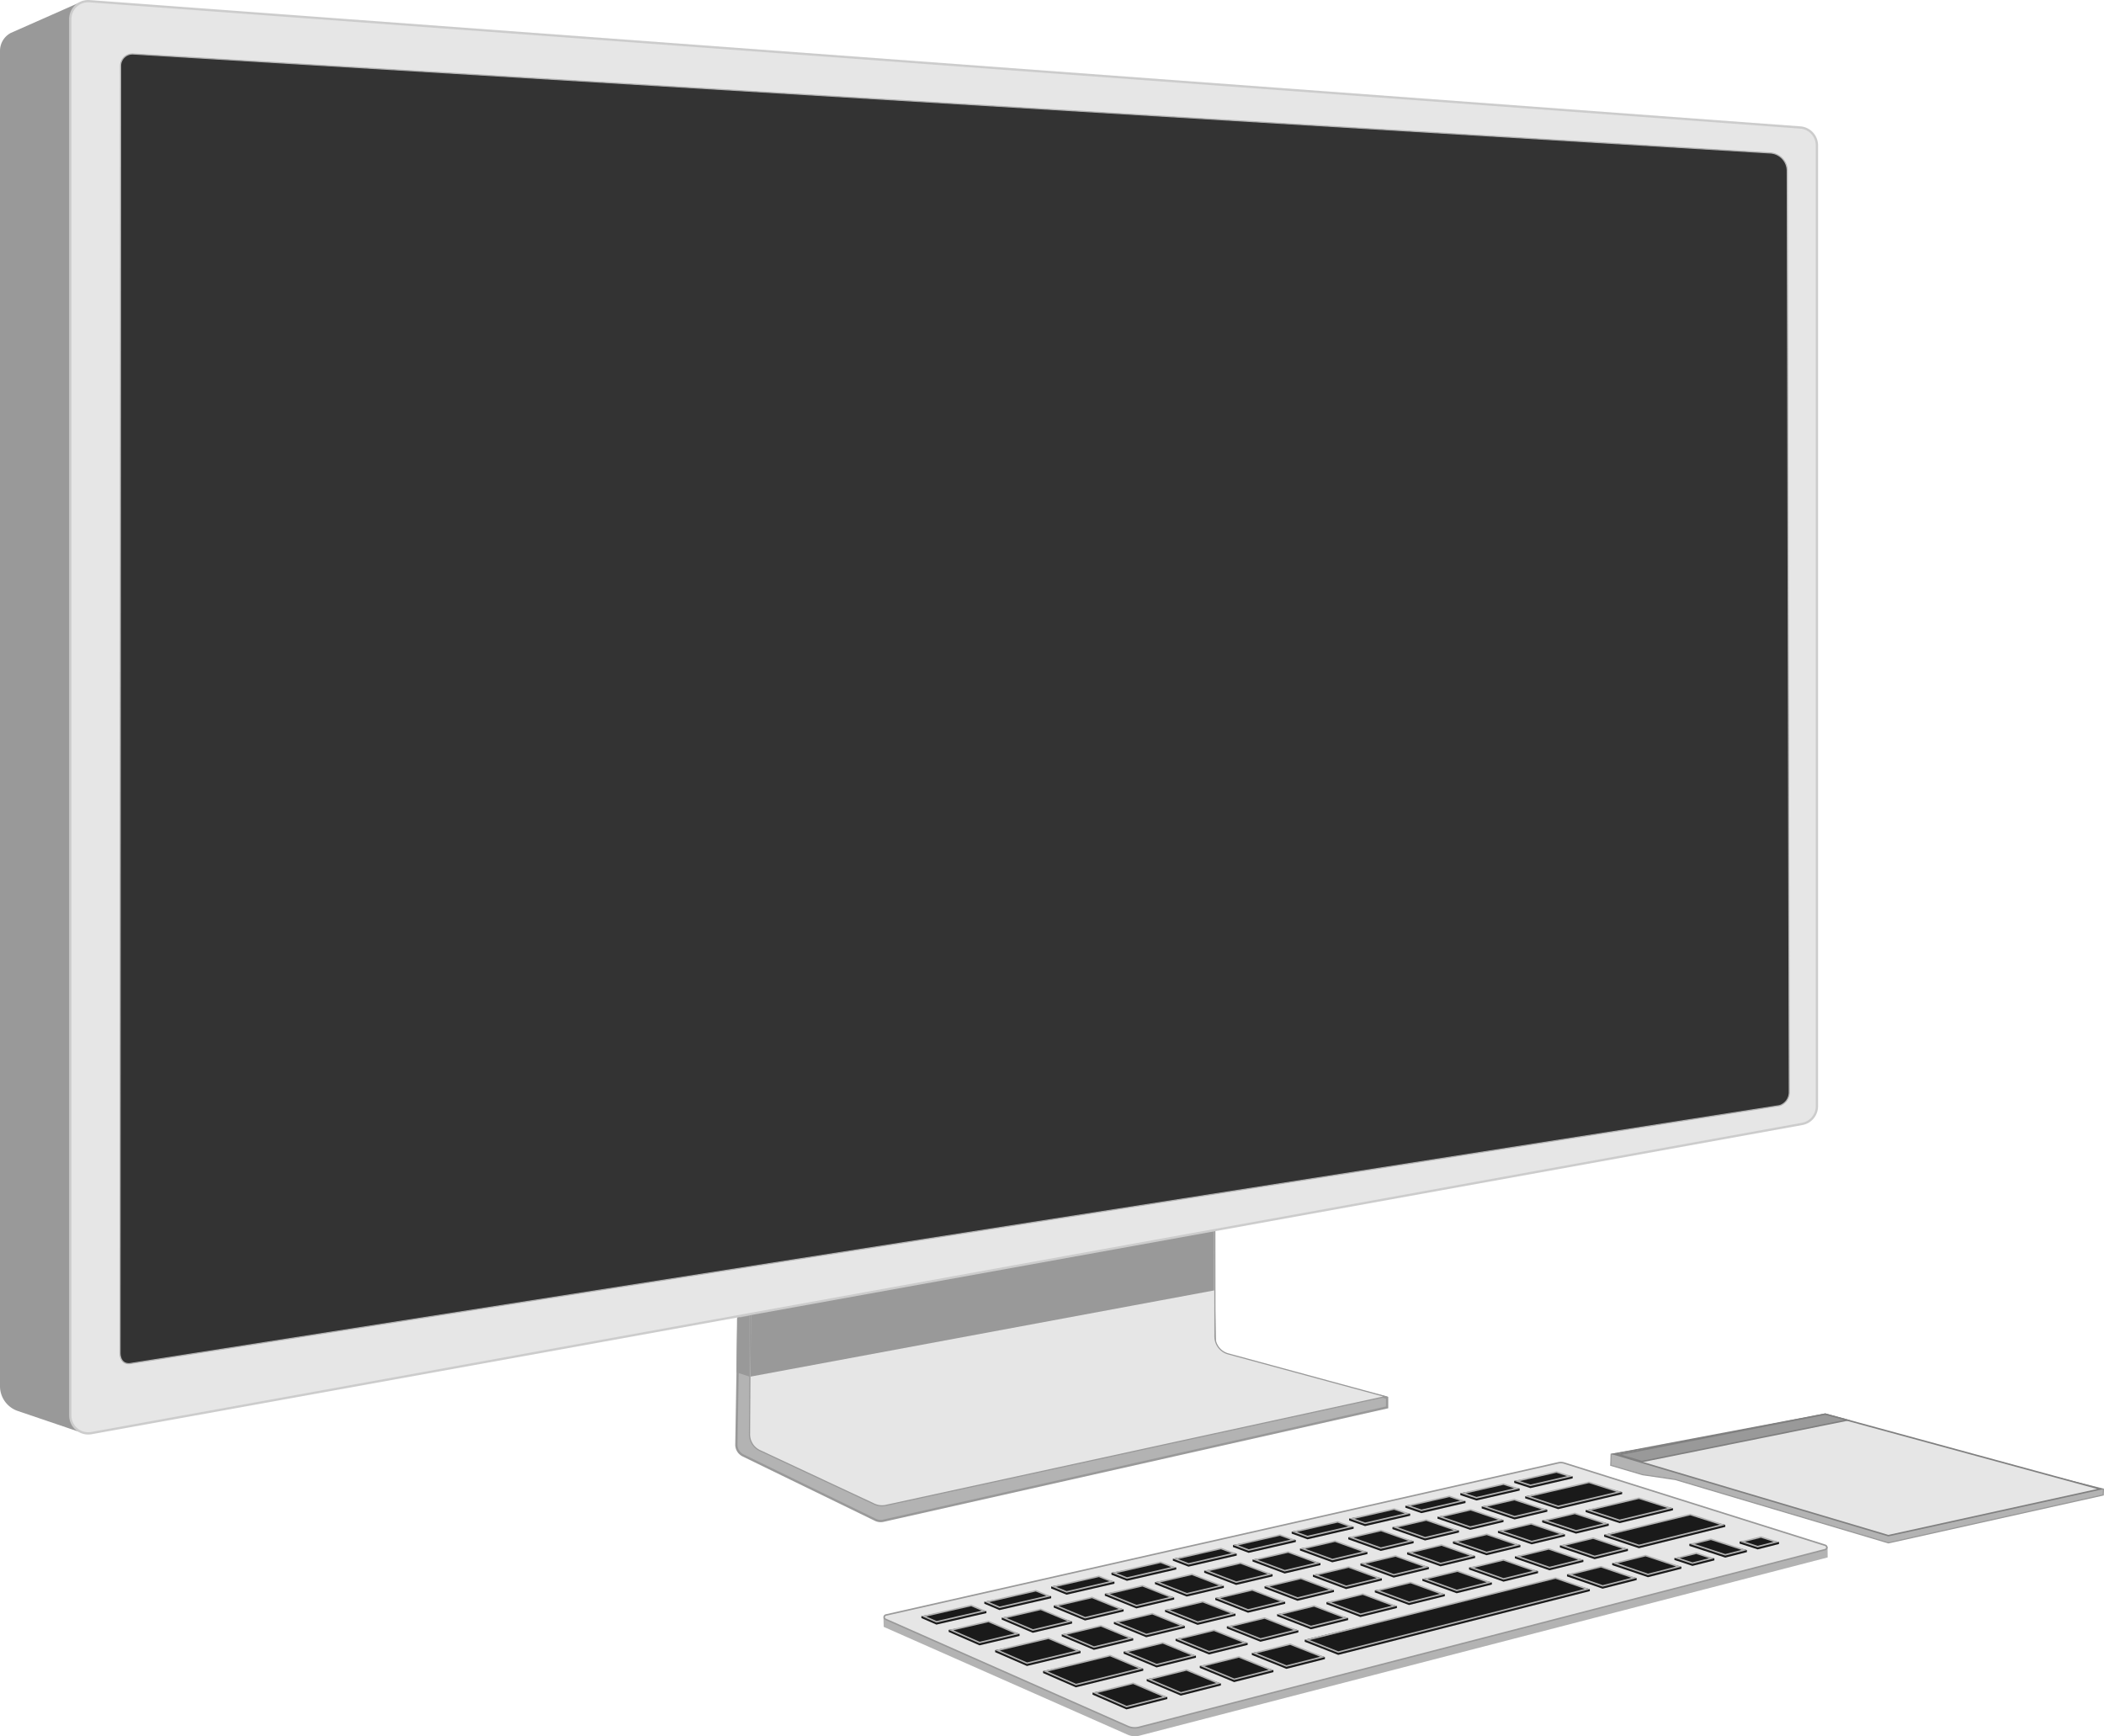 <svg xmlns="http://www.w3.org/2000/svg" width="462.055" height="381.343" viewBox="0 0 462.055 381.343"><g transform="translate(0 0.002)"><g transform="translate(0.5 0.25)"><path d="M266.053,250.368v-2.1l-37.791-9.742-1.065-51.5L124.118,201.04l-.967,57.409a2.629,2.629,0,0,0,1.476,2.476l29.054,14.142a2.629,2.629,0,0,0,1.756.194Z" transform="translate(38.069 58.486)" fill="#b3b3b3" stroke="#999" stroke-miterlimit="10" stroke-width="0.5"/><path d="M265,248.278,230.464,238.9a3.943,3.943,0,0,1-2.91-3.8l-.061-48.96L125.707,199.975l-.361,56.427a3.943,3.943,0,0,0,2.27,3.74L152.759,271.9a3.943,3.943,0,0,0,2.528.276Z" transform="translate(38.759 58.207)" fill="#e6e6e6" stroke="#999" stroke-miterlimit="10" stroke-width="0.25"/><g transform="translate(164.341 268.003)"><path d="M126.08,221.861,226.5,204.73v13.843L126.026,237.255Z" transform="translate(-125.367 -203.95)" fill="#999"/><path d="M226,205.694v12.519l-99.158,18.437.05-14.047L226,205.694m1.314-1.558L125.584,221.494l-.059,16.739,101.792-18.927V204.137Z" transform="translate(-125.524 -204.137)" fill="#999"/></g><path d="M18.765,314.082,19.111,1.645A6.135,6.135,0,0,0,18,.72L2.616,7.521A3.943,3.943,0,0,0,.5,11.016V304.3a5.258,5.258,0,0,0,3.567,4.979l14.157,4.807" transform="translate(-0.5 -0.102)" fill="#999" stroke="#999" stroke-linecap="square" stroke-miterlimit="10" stroke-width="1"/><path d="M392.195,246.854,16.507,314.759a3.943,3.943,0,0,1-4.645-3.881V4.193A3.943,3.943,0,0,1,16.1.261L391.784,28a3.943,3.943,0,0,1,3.653,3.933V242.973a3.943,3.943,0,0,1-3.243,3.881Z" transform="translate(3.073 -0.25)" fill="#e6e6e6" stroke="#ccc" stroke-miterlimit="10" stroke-width="0.5"/><path d="M384.63,240.059,22.7,296.669c-1.637.352-2.531-.683-2.531-2.357L20.293,11.7a2.629,2.629,0,0,1,2.76-2.626L382.6,30.82a3.943,3.943,0,0,1,3.705,3.927l.454,202.4A3.076,3.076,0,0,1,384.63,240.059Z" transform="translate(5.685 2.523)" fill="#333" stroke="#b3b3b3" stroke-linecap="round" stroke-miterlimit="10" stroke-width="0.25"/><path d="M123.292,220.4l2.739-.5v13.376l-2.876-.933Z" transform="translate(38.071 68.823)" fill="#999"/><path d="M355.07,264.937l-.02-2.334-58.429-17.081-148.9,32.7.049,1.962,53.581,23.69a3.943,3.943,0,0,0,2.583.21Z" transform="translate(45.797 76.88)" fill="#b3b3b3"/><g transform="translate(193.503 320.812)"><path d="M202.87,302.706a3.753,3.753,0,0,1-1.529-.324l-53.213-23.527a.493.493,0,0,1,.09-.932L295.887,244.5a2.447,2.447,0,0,1,1.285.053l57.337,18.06a.493.493,0,0,1-.026.947L203.816,302.585a3.793,3.793,0,0,1-.946.121Z" transform="translate(-147.67 -244.273)" fill="#e6e6e6"/><path d="M296.47,244.641a2.3,2.3,0,0,1,.691.106L354.5,262.807a.329.329,0,0,1-.016.631L203.815,302.464a3.614,3.614,0,0,1-2.368-.193l-53.213-23.527a.329.329,0,0,1,.06-.621L295.962,244.7a2.308,2.308,0,0,1,.508-.057m0-.329a2.627,2.627,0,0,0-.581.065L148.222,277.8a.657.657,0,0,0-.121,1.242l53.213,23.527a3.942,3.942,0,0,0,2.583.21l150.667-39.027a.657.657,0,0,0,.033-1.263L297.26,244.434a2.632,2.632,0,0,0-.79-.121Z" transform="translate(-147.71 -244.312)" fill="#999"/></g><g transform="translate(201.843 323.32)"><path d="M174.18,274.1v-.442l-6.809-2.467-8.756,1.588v.44l6.768,2.951Z" transform="translate(-152.621 -238.368)" fill="#1a1a1a"/><path d="M185.142,276.987v-.442L178.107,274l-11.73,2.342v.44l6.981,3.044Z" transform="translate(-150.18 -237.484)" fill="#1a1a1a"/><path d="M196.385,279.952v-.442l-7.272-2.624-14.727,3.139v.44l7.2,3.142Z" transform="translate(-147.662 -236.576)" fill="#1a1a1a"/><path d="M199.074,284.715v-.44l-7.479-2.755-8.941,1.786v.442l7.44,3.244Z" transform="translate(-145.062 -235.119)" fill="#1a1a1a"/><path d="M168.337,269.934v-.442l-3.324-.97-10.956,2.057v.442l3.3,1.437Z" transform="translate(-154.055 -239.207)" fill="#1a1a1a"/><path d="M179.252,267.439V267l-3.357-.937L164.568,268.2v.442l3.332,1.4Z" transform="translate(-150.749 -239.981)" fill="#1a1a1a"/><path d="M189.633,265v-.442l-3.386-.906-10.508,1.955v.442l3.365,1.371Z" transform="translate(-147.236 -240.738)" fill="#1a1a1a"/><path d="M200.044,262.619v-.44l-3.415-.877-10.817,2.027v.44l3.393,1.341Z" transform="translate(-144.068 -241.477)" fill="#1a1a1a"/><path d="M210.091,260.291v-.442L206.65,259l-10.575,1.972v.44l3.42,1.312Z" transform="translate(-140.841 -242.2)" fill="#1a1a1a"/><path d="M219.915,258.014v-.442l-3.462-.818-10.342,1.918v.44l3.445,1.283Z" transform="translate(-137.686 -242.907)" fill="#1a1a1a"/><path d="M229.524,255.788v-.442l-3.485-.79-10.117,1.867v.44l3.469,1.254Z" transform="translate(-134.6 -243.599)" fill="#1a1a1a"/><path d="M238.924,253.609v-.44l-3.506-.765-9.9,1.817v.442l3.49,1.226Z" transform="translate(-131.581 -244.275)" fill="#1a1a1a"/><path d="M248.122,251.478v-.44l-3.523-.74-9.686,1.769v.44l3.51,1.2Z" transform="translate(-128.628 -244.938)" fill="#1a1a1a"/><path d="M257.125,249.392v-.44l-3.54-.715-9.483,1.722v.442l3.527,1.174Z" transform="translate(-125.738 -245.586)" fill="#1a1a1a"/><path d="M265.94,247.35v-.442l-3.556-.689L253.1,247.9v.44l3.544,1.15Z" transform="translate(-122.908 -246.22)" fill="#1a1a1a"/><path d="M182.929,272.02v-.44l-6.86-2.413-8.593,1.55v.44l6.822,2.9Z" transform="translate(-149.835 -239.004)" fill="#1a1a1a"/><path d="M191.512,269.981v-.442L184.6,267.18l-8.434,1.512v.442l6.873,2.841Z" transform="translate(-147.101 -239.629)" fill="#1a1a1a"/><path d="M199.938,267.98v-.442l-6.955-2.308-8.279,1.476v.442l6.922,2.788Z" transform="translate(-144.417 -240.242)" fill="#1a1a1a"/><path d="M208.207,266.016v-.442l-7-2.258-8.127,1.442v.44l6.967,2.737Z" transform="translate(-141.783 -240.844)" fill="#1a1a1a"/><path d="M216.324,264.087v-.44l-7.039-2.21-7.98,1.406v.442l7.01,2.687Z" transform="translate(-139.197 -241.435)" fill="#1a1a1a"/><path d="M224.3,262.194v-.44l-7.077-2.162-7.837,1.375v.44l7.049,2.638Z" transform="translate(-136.657 -242.015)" fill="#1a1a1a"/><path d="M232.122,260.335v-.44l-7.113-2.116-7.7,1.342v.44l7.086,2.592Z" transform="translate(-134.163 -242.585)" fill="#1a1a1a"/><path d="M239.723,258.509v-.442L232.578,256l-7.2,1.226v.44l7.123,2.544Z" transform="translate(-131.625 -243.145)" fill="#1a1a1a"/><path d="M247.364,256.714v-.44l-7.176-2.027-7.431,1.28v.44l7.155,2.5Z" transform="translate(-129.306 -243.696)" fill="#1a1a1a"/><path d="M254.785,254.952v-.44l-7.2-1.985-7.3,1.251v.44l7.185,2.457Z" transform="translate(-126.941 -244.237)" fill="#1a1a1a"/><path d="M262.078,253.22v-.44l-7.232-1.943-7.177,1.221v.442l7.212,2.415Z" transform="translate(-124.617 -244.768)" fill="#1a1a1a"/><path d="M193.2,274.854v-.442l-7.086-2.488-8.61,1.6v.44l7.048,2.972Z" transform="translate(-146.681 -238.137)" fill="#1a1a1a"/><path d="M201.8,272.76v-.44l-7.132-2.433-8.448,1.563v.44l7.1,2.915Z" transform="translate(-143.941 -238.777)" fill="#1a1a1a"/><path d="M210.233,270.708v-.442l-7.178-2.379-8.29,1.526v.44l7.145,2.86Z" transform="translate(-141.253 -239.406)" fill="#1a1a1a"/><path d="M218.511,268.692v-.44l-7.22-2.327-8.137,1.489v.44l7.189,2.808Z" transform="translate(-138.615 -240.023)" fill="#1a1a1a"/><path d="M226.635,266.715v-.44L219.376,264l-7.989,1.454v.442l7.231,2.755Z" transform="translate(-136.026 -240.629)" fill="#1a1a1a"/><path d="M234.611,264.774v-.442l-7.3-2.227-7.843,1.42v.442l7.269,2.705Z" transform="translate(-133.484 -241.224)" fill="#1a1a1a"/><path d="M242.442,262.869v-.442l-7.328-2.179-7.7,1.387v.442l7.3,2.655Z" transform="translate(-130.988 -241.809)" fill="#1a1a1a"/><path d="M250.131,261v-.442l-7.361-2.132-7.566,1.354v.44l7.339,2.608Z" transform="translate(-128.536 -242.382)" fill="#1a1a1a"/><path d="M257.683,259.16v-.442l-7.39-2.087-7.432,1.322v.442l7.369,2.562Z" transform="translate(-126.129 -242.946)" fill="#1a1a1a"/><path d="M265.1,257.354v-.442l-7.418-2.043-7.3,1.292v.44l7.4,2.517Z" transform="translate(-123.763 -243.5)" fill="#1a1a1a"/><path d="M272.39,255.581v-.442l-7.441-2-7.176,1.262v.44l7.425,2.473Z" transform="translate(-121.439 -244.044)" fill="#1a1a1a"/><path d="M276.227,250.261v-.442l-7.273-1.872-14.021,2.808v.44l7.239,2.374Z" transform="translate(-122.333 -245.677)" fill="#1a1a1a"/><path d="M284.213,252.978v-.44l-7.477-1.938-11.7,2.336v.44l7.449,2.43Z" transform="translate(-119.156 -244.843)" fill="#1a1a1a"/><path d="M203.73,277.755v-.44l-7.262-2.542-8.624,1.656v.44l7.227,3.027Z" transform="translate(-143.43 -237.241)" fill="#1a1a1a"/><path d="M212.352,275.614v-.442l-7.368-2.508-8.46,1.615v.442l7.333,2.992Z" transform="translate(-140.7 -237.904)" fill="#1a1a1a"/><path d="M220.8,273.506v-.442l-7.41-2.451-8.3,1.576v.442l7.379,2.934Z" transform="translate(-138.008 -238.549)" fill="#1a1a1a"/><path d="M229.08,271.439V271l-7.45-2.4-8.144,1.538v.442l7.422,2.88Z" transform="translate(-135.366 -239.182)" fill="#1a1a1a"/><path d="M237.209,269.411v-.442l-7.487-2.345-7.995,1.5v.44l7.461,2.826Z" transform="translate(-132.775 -239.804)" fill="#1a1a1a"/><path d="M245.186,267.419v-.44l-7.523-2.3-7.847,1.467v.442l7.5,2.774Z" transform="translate(-130.231 -240.414)" fill="#1a1a1a"/><path d="M253.018,265.465v-.44l-7.554-2.245-7.705,1.433v.44l7.532,2.722Z" transform="translate(-127.733 -241.012)" fill="#1a1a1a"/><path d="M260.706,263.548v-.442l-7.584-2.2-7.567,1.4v.442l7.563,2.672Z" transform="translate(-125.281 -241.6)" fill="#1a1a1a"/><path d="M268.256,261.664v-.44l-7.612-2.149-7.432,1.366v.44l7.592,2.625Z" transform="translate(-122.874 -242.178)" fill="#1a1a1a"/><path d="M275.67,259.815v-.442l-7.638-2.1-7.3,1.334v.44l7.62,2.579Z" transform="translate(-120.508 -242.745)" fill="#1a1a1a"/><path d="M294.723,255.771v-.44l-7.688-2-18.915,4.158v.44l7.645,2.533Z" transform="translate(-118.185 -243.985)" fill="#1a1a1a"/><path d="M207.995,282.432v-.442l-7.531-2.692-8.765,1.744v.44l7.492,3.18Z" transform="translate(-142.217 -235.818)" fill="#1a1a1a"/><path d="M216.739,280.192v-.44l-7.578-2.632-8.594,1.7v.442l7.544,3.118Z" transform="translate(-139.428 -236.503)" fill="#1a1a1a"/><path d="M225.314,278v-.44l-7.621-2.572-8.43,1.66v.44l7.588,3.057Z" transform="translate(-136.694 -237.175)" fill="#1a1a1a"/><path d="M280.714,266.551v-.442l-7.524-2.175L218.1,277.225v.44l7.353,2.887Z" transform="translate(-133.916 -240.65)" fill="#1a1a1a"/><path d="M277.218,264.71v-.44l-7.837-2.225-7.462,1.418v.442l7.818,2.7Z" transform="translate(-120.135 -241.244)" fill="#1a1a1a"/><path d="M284.659,262.805v-.44l-7.86-2.178-7.328,1.385v.442l7.843,2.654Z" transform="translate(-117.761 -241.828)" fill="#1a1a1a"/><path d="M295,260.013v-.44l-7.893-2.108-4.747.741v.442l7.884,2.571Z" transform="translate(-113.707 -242.684)" fill="#1a1a1a"/><path d="M288.636,261.093v-.442l-3.958-.857-4.815.77V261l3.953,1.309Z" transform="translate(-114.492 -241.951)" fill="#1a1a1a"/><path d="M299.413,258.345v-.44l-3.972-.823-4.687.737v.44l3.968,1.275Z" transform="translate(-111.068 -242.804)" fill="#1a1a1a"/></g><g transform="translate(201.843 322.878)"><path d="M159.011,272.892l8.272-1.916,6.25,2.7-8.26,1.944Z" transform="translate(-152.496 -237.993)" fill="#1a1a1a"/><path d="M167.34,271.2l5.79,2.474-7.717,1.816-5.756-2.511,7.683-1.78m.03-.344-8.756,2.029,6.767,2.951,8.8-2.071-6.809-2.909Z" transform="translate(-152.621 -238.032)" fill="#b3b3b3"/><path d="M166.771,276.456l11.251-2.668,6.478,2.781-11.249,2.71Z" transform="translate(-150.056 -237.109)" fill="#1a1a1a"/><path d="M178.077,274.01l6.02,2.555-10.709,2.582-5.977-2.606,10.666-2.53m.029-.345-11.729,2.783,6.981,3.044,11.783-2.841-7.036-2.986Z" transform="translate(-150.179 -237.148)" fill="#b3b3b3"/><path d="M174.776,280.138l14.253-3.466,6.717,2.866-14.263,3.525Z" transform="translate(-147.538 -236.202)" fill="#1a1a1a"/><path d="M189.085,276.9l6.26,2.639-13.724,3.392-6.209-2.708,13.673-3.324m.028-.345-14.727,3.58,7.205,3.142,14.793-3.656-7.272-3.066Z" transform="translate(-147.661 -236.24)" fill="#b3b3b3"/><path d="M183.039,283.417l8.472-2.112,6.933,3-8.459,2.144Z" transform="translate(-144.94 -234.745)" fill="#1a1a1a"/><path d="M191.565,281.53l6.485,2.771-7.929,2.01-6.451-2.813,7.9-1.968m.028-.346-8.94,2.228,7.44,3.244,8.98-2.277-7.48-3.2Z" transform="translate(-145.062 -234.783)" fill="#b3b3b3"/><path d="M154.453,270.7l10.468-2.387,2.767,1.2-10.443,2.4Z" transform="translate(-153.929 -238.832)" fill="#1a1a1a"/><path d="M164.98,268.53l2.3.974-9.889,2.273-2.284-.994,9.877-2.253m.03-.344-10.956,2.5,3.3,1.437,10.982-2.524-3.326-1.411Z" transform="translate(-154.055 -238.871)" fill="#b3b3b3"/><path d="M164.974,268.315l10.827-2.469,2.789,1.172-10.8,2.483Z" transform="translate(-150.621 -239.607)" fill="#1a1a1a"/><path d="M175.864,266.068l2.305.946-10.239,2.354-2.295-.967,10.228-2.333m.029-.344-11.325,2.583,3.333,1.4,11.35-2.609-3.358-1.379Z" transform="translate(-150.748 -239.645)" fill="#b3b3b3"/><path d="M176.152,265.721l10-2.281,2.808,1.144-9.972,2.292Z" transform="translate(-147.106 -240.363)" fill="#1a1a1a"/><path d="M186.218,263.661l2.313.92-9.4,2.161-2.3-.939,9.392-2.143m.026-.343-10.507,2.4,3.365,1.371,10.529-2.42-3.388-1.347Z" transform="translate(-147.236 -240.402)" fill="#b3b3b3"/><path d="M186.233,263.437l10.3-2.349,2.826,1.116-10.273,2.361Z" transform="translate(-143.936 -241.103)" fill="#1a1a1a"/><path d="M196.6,261.309l2.32.895-9.692,2.228-2.312-.914,9.684-2.208m.025-.343-10.816,2.467,3.393,1.341,10.838-2.491-3.415-1.317Z" transform="translate(-144.068 -241.141)" fill="#b3b3b3"/><path d="M196.5,261.081l10.047-2.292,2.842,1.088-10.022,2.306Z" transform="translate(-140.706 -241.826)" fill="#1a1a1a"/><path d="M206.627,259.01l2.325.87-9.432,2.168-2.318-.888,9.425-2.15m.023-.342-10.575,2.412,3.421,1.311,10.595-2.436-3.44-1.288Z" transform="translate(-140.841 -241.864)" fill="#b3b3b3"/><path d="M206.544,258.778l9.806-2.237,2.856,1.062-9.778,2.248Z" transform="translate(-137.548 -242.533)" fill="#1a1a1a"/><path d="M216.429,256.761l2.328.847-9.181,2.11-2.322-.864,9.175-2.093m.021-.342-10.342,2.359,3.445,1.282,10.36-2.382Z" transform="translate(-137.685 -242.571)" fill="#b3b3b3"/><path d="M216.365,256.525l9.568-2.183,2.871,1.037-9.543,2.193Z" transform="translate(-134.46 -243.224)" fill="#1a1a1a"/><path d="M226.017,254.562l2.33.823-8.937,2.054-2.325-.84,8.932-2.037m.02-.342-10.116,2.307,3.469,1.254,10.133-2.329-3.486-1.232Z" transform="translate(-134.599 -243.263)" fill="#b3b3b3"/><path d="M225.97,254.322l9.342-2.131,2.88,1.011-9.316,2.141Z" transform="translate(-131.439 -243.901)" fill="#1a1a1a"/><path d="M235.4,252.41l2.33.8-8.7,2-2.327-.818,8.7-1.984m.018-.342-9.9,2.258,3.49,1.227,9.913-2.279-3.506-1.205Z" transform="translate(-131.581 -243.939)" fill="#b3b3b3"/><path d="M235.369,252.166l9.121-2.081,2.891.988-9.094,2.09Z" transform="translate(-128.484 -244.563)" fill="#1a1a1a"/><path d="M244.581,250.3l2.33.78-8.472,1.948-2.327-.8,8.469-1.932m.017-.341-9.686,2.209,3.51,1.2,9.7-2.23-3.524-1.18Z" transform="translate(-128.628 -244.602)" fill="#b3b3b3"/><path d="M244.566,250.056l8.909-2.032,2.9.965-8.879,2.041Z" transform="translate(-125.592 -245.211)" fill="#1a1a1a"/><path d="M253.569,248.243l2.328.76-8.25,1.9-2.326-.774,8.248-1.881m.016-.341-9.481,2.163,3.527,1.175,9.495-2.182-3.54-1.155Z" transform="translate(-125.737 -245.25)" fill="#b3b3b3"/><path d="M253.57,247.991l8.7-1.985,2.9.944-8.673,1.993Z" transform="translate(-122.76 -245.846)" fill="#1a1a1a"/><path d="M262.369,246.225l2.325.739-8.035,1.847-2.324-.754,8.034-1.832m.014-.34L253.1,248l3.544,1.15,9.3-2.137-3.556-1.13Z" transform="translate(-122.908 -245.884)" fill="#b3b3b3"/><path d="M167.878,270.829l8.1-1.876,6.295,2.649-8.088,1.9Z" transform="translate(-149.708 -238.63)" fill="#1a1a1a"/><path d="M176.039,269.174l5.825,2.423-7.537,1.775-5.793-2.458,7.5-1.739m.029-.344-8.592,1.991,6.822,2.9,8.631-2.031-6.862-2.854Z" transform="translate(-149.834 -238.668)" fill="#b3b3b3"/><path d="M176.578,268.8l7.933-1.838,6.336,2.6-7.917,1.864Z" transform="translate(-146.972 -239.255)" fill="#1a1a1a"/><path d="M184.575,267.188l5.857,2.374-7.361,1.732-5.827-2.409,7.331-1.7m.027-.344L176.17,268.8l6.873,2.841,8.469-1.993-6.91-2.8Z" transform="translate(-147.1 -239.293)" fill="#b3b3b3"/><path d="M185.119,266.815l7.769-1.8,6.375,2.547-7.755,1.826Z" transform="translate(-144.286 -239.867)" fill="#1a1a1a"/><path d="M192.955,265.238l5.886,2.327-7.19,1.692-5.858-2.36,7.161-1.659m.026-.343-8.277,1.918,6.922,2.788,8.312-1.956-6.957-2.75Z" transform="translate(-144.416 -239.906)" fill="#b3b3b3"/><path d="M193.5,264.866l7.611-1.763,6.409,2.5-7.594,1.786Z" transform="translate(-141.65 -240.469)" fill="#1a1a1a"/><path d="M201.182,263.323l5.913,2.28-7.023,1.653-5.886-2.313,7-1.621m.024-.343-8.126,1.883,6.967,2.737,8.158-1.92-7-2.7Z" transform="translate(-141.782 -240.508)" fill="#b3b3b3"/><path d="M201.73,262.95l7.457-1.727,6.442,2.453-7.439,1.751Z" transform="translate(-139.062 -241.06)" fill="#1a1a1a"/><path d="M209.261,261.444l5.937,2.236-6.861,1.615-5.912-2.267,6.836-1.584m.023-.343L201.3,262.95l7.01,2.687,8.01-1.885-7.04-2.651Z" transform="translate(-139.196 -241.099)" fill="#b3b3b3"/><path d="M209.811,261.069l7.307-1.692,6.475,2.407L216.3,263.5Z" transform="translate(-136.521 -241.641)" fill="#1a1a1a"/><path d="M217.2,259.6l5.959,2.192-6.7,1.577-5.936-2.221L217.2,259.6m.021-.342-7.837,1.815,7.049,2.639,7.865-1.851-7.078-2.6Z" transform="translate(-136.657 -241.679)" fill="#b3b3b3"/><path d="M217.749,259.224l7.159-1.659,6.5,2.362-7.139,1.681Z" transform="translate(-134.025 -242.211)" fill="#1a1a1a"/><path d="M224.989,257.784l5.978,2.149-6.549,1.541-5.957-2.178,6.527-1.512m.02-.342-7.7,1.783,7.087,2.591L232.122,260Z" transform="translate(-134.162 -242.249)" fill="#b3b3b3"/><path d="M225.824,257.323l6.651-1.539L239,258.1l-6.629,1.56Z" transform="translate(-131.485 -242.771)" fill="#1a1a1a"/><path d="M232.558,256l6,2.108-6.031,1.42-5.976-2.134L232.558,256m.019-.342-7.2,1.667,7.123,2.544,7.219-1.7Z" transform="translate(-131.625 -242.809)" fill="#b3b3b3"/><path d="M233.2,255.627l6.879-1.593,6.553,2.275-6.858,1.615Z" transform="translate(-129.165 -243.321)" fill="#1a1a1a"/><path d="M240.168,254.253l6.012,2.067-6.253,1.472-5.993-2.095,6.233-1.444m.018-.342-7.43,1.722,7.154,2.5,7.453-1.754-7.177-2.468Z" transform="translate(-129.306 -243.36)" fill="#b3b3b3"/><path d="M240.73,253.876l6.742-1.562,6.575,2.236-6.72,1.581Z" transform="translate(-126.798 -243.862)" fill="#1a1a1a"/><path d="M247.562,252.533l6.026,2.028L247.478,256l-6.008-2.055,6.092-1.411m.017-.342-7.3,1.692,7.185,2.457,7.323-1.723Z" transform="translate(-126.941 -243.901)" fill="#b3b3b3"/><path d="M248.126,252.154l6.61-1.531,6.593,2.2-6.587,1.551Z" transform="translate(-124.472 -244.394)" fill="#1a1a1a"/><path d="M254.828,250.842l6.038,1.99-5.971,1.405-6.021-2.016,5.955-1.379m.015-.341-7.177,1.663,7.213,2.415,7.2-1.694-7.232-2.384Z" transform="translate(-124.616 -244.432)" fill="#b3b3b3"/><path d="M177.9,273.637l8.121-1.926,6.522,2.726-8.106,1.956Z" transform="translate(-146.554 -237.762)" fill="#1a1a1a"/><path d="M186.086,271.933l6.054,2.5-7.558,1.823-6.023-2.539,7.527-1.786m.027-.344-8.609,2.042,7.048,2.971,8.647-2.085-7.086-2.929Z" transform="translate(-146.68 -237.801)" fill="#b3b3b3"/><path d="M186.623,271.559l7.951-1.886,6.561,2.674L193.2,274.26Z" transform="translate(-143.813 -238.403)" fill="#1a1a1a"/><path d="M194.637,269.9l6.085,2.451-7.381,1.78-6.055-2.486,7.351-1.744m.026-.344-8.447,2,7.1,2.915,8.482-2.045-7.134-2.874Z" transform="translate(-143.941 -238.441)" fill="#b3b3b3"/><path d="M195.177,269.521l7.784-1.847,6.6,2.621-7.768,1.873Z" transform="translate(-141.123 -239.032)" fill="#1a1a1a"/><path d="M203.029,267.9l6.113,2.4-7.208,1.738-6.085-2.436,7.18-1.7m.024-.344-8.29,1.967,7.146,2.86,8.323-2.007-7.179-2.82Z" transform="translate(-141.253 -239.07)" fill="#b3b3b3"/><path d="M203.572,267.52l7.624-1.809,6.633,2.57-7.605,1.835Z" transform="translate(-138.483 -239.649)" fill="#1a1a1a"/><path d="M211.266,265.932l6.139,2.353-7.039,1.7-6.112-2.387,7.014-1.664m.023-.343-8.137,1.93,7.189,2.807,8.168-1.969Z" transform="translate(-138.615 -239.688)" fill="#b3b3b3"/><path d="M211.811,265.556l7.469-1.771,6.666,2.522-7.45,1.8Z" transform="translate(-135.892 -240.255)" fill="#1a1a1a"/><path d="M219.353,264.005l6.162,2.306-6.875,1.658-6.137-2.339,6.851-1.625m.022-.343-7.988,1.895,7.231,2.755,8.017-1.933-7.26-2.717Z" transform="translate(-136.025 -240.293)" fill="#b3b3b3"/><path d="M219.9,263.627l7.316-1.734,6.693,2.474-7.3,1.76Z" transform="translate(-133.348 -240.85)" fill="#1a1a1a"/><path d="M227.294,262.113l6.182,2.261-6.716,1.619L220.6,263.7l6.693-1.588m.02-.343-7.843,1.861,7.269,2.7,7.87-1.9-7.3-2.668Z" transform="translate(-133.483 -240.888)" fill="#b3b3b3"/><path d="M227.844,261.736l7.169-1.7,6.721,2.428-7.148,1.725Z" transform="translate(-130.85 -241.434)" fill="#1a1a1a"/><path d="M235.092,260.255l6.2,2.216-6.561,1.582-6.18-2.247,6.539-1.551m.019-.342-7.7,1.827,7.3,2.655,7.727-1.863-7.33-2.62Z" transform="translate(-130.987 -241.472)" fill="#b3b3b3"/><path d="M235.644,259.877l7.025-1.667,6.746,2.384-7,1.688Z" transform="translate(-128.397 -242.008)" fill="#1a1a1a"/><path d="M242.751,258.43l6.217,2.174-6.408,1.545-6.2-2.2,6.389-1.516m.018-.342-7.565,1.795,7.338,2.608,7.588-1.83-7.362-2.573Z" transform="translate(-128.536 -242.046)" fill="#b3b3b3"/><path d="M243.306,258.051l6.884-1.633,6.768,2.34-6.86,1.654Z" transform="translate(-125.988 -242.571)" fill="#1a1a1a"/><path d="M250.275,256.638l6.232,2.131-6.261,1.51-6.214-2.16,6.243-1.481m.017-.342-7.431,1.763,7.369,2.562,7.453-1.8-7.391-2.528Z" transform="translate(-126.128 -242.61)" fill="#b3b3b3"/><path d="M250.833,256.257l6.747-1.6,6.789,2.3-6.725,1.621Z" transform="translate(-123.621 -243.125)" fill="#1a1a1a"/><path d="M257.667,254.876l6.245,2.091-6.117,1.475-6.227-2.119,6.1-1.447m.016-.342-7.3,1.732,7.4,2.517,7.322-1.765-7.418-2.484Z" transform="translate(-123.763 -243.164)" fill="#b3b3b3"/><path d="M258.227,254.5l6.616-1.571,6.806,2.257-6.588,1.588Z" transform="translate(-121.296 -243.67)" fill="#1a1a1a"/><path d="M264.932,253.146l6.256,2.051-5.977,1.441-6.239-2.078,5.961-1.414m.014-.342-7.175,1.7,7.425,2.473,7.194-1.735-7.443-2.44Z" transform="translate(-121.439 -243.708)" fill="#b3b3b3"/><path d="M255.4,250.849l13.447-3.114,6.624,2.128-13.435,3.161Z" transform="translate(-122.186 -245.302)" fill="#1a1a1a"/><path d="M268.938,247.953l6.055,1.926-12.808,3.014-6.032-1.978,12.786-2.962m.013-.34-14.02,3.248,7.239,2.374,14.056-3.308-7.274-2.313Z" transform="translate(-122.332 -245.341)" fill="#b3b3b3"/><path d="M265.495,253.027l11.135-2.641,6.831,2.2-11.116,2.68Z" transform="translate(-119.01 -244.468)" fill="#1a1a1a"/><path d="M276.723,250.605l6.269,1.994-10.5,2.531-6.25-2.039,10.476-2.486m.013-.341-11.7,2.776,7.449,2.43,11.73-2.828Z" transform="translate(-119.155 -244.507)" fill="#b3b3b3"/><path d="M188.241,276.537l8.137-1.978,6.7,2.783-8.125,2.01Z" transform="translate(-143.304 -236.867)" fill="#1a1a1a"/><path d="M196.44,274.782l6.234,2.56-7.579,1.873-6.2-2.6,7.549-1.835m.026-.344-8.624,2.1,7.226,3.026,8.661-2.14-7.263-2.983Z" transform="translate(-143.43 -236.905)" fill="#b3b3b3"/><path d="M196.929,274.386l7.966-1.936,6.8,2.751-7.949,1.966Z" transform="translate(-140.572 -237.53)" fill="#1a1a1a"/><path d="M204.959,272.673l6.323,2.531-7.4,1.829-6.294-2.568,7.37-1.792m.025-.344-8.459,2.056,7.333,2.992,8.494-2.1Z" transform="translate(-140.699 -237.568)" fill="#b3b3b3"/><path d="M205.495,272.295l7.8-1.9,6.835,2.7-7.782,1.923Z" transform="translate(-137.878 -238.175)" fill="#1a1a1a"/><path d="M213.361,270.621l6.35,2.479-7.224,1.786-6.323-2.515,7.2-1.75m.023-.344-8.3,2.018,7.379,2.935,8.332-2.059-7.411-2.893Z" transform="translate(-138.007 -238.213)" fill="#b3b3b3"/><path d="M213.9,270.241l7.637-1.856,6.867,2.646-7.617,1.882Z" transform="translate(-135.235 -238.808)" fill="#1a1a1a"/><path d="M221.607,268.607l6.374,2.429-7.054,1.744-6.349-2.464,7.029-1.709m.022-.343-8.145,1.98,7.421,2.88,8.174-2.021-7.451-2.839Z" transform="translate(-135.366 -238.846)" fill="#b3b3b3"/><path d="M222.147,268.228l7.479-1.818,6.9,2.595-7.46,1.843Z" transform="translate(-132.642 -239.429)" fill="#1a1a1a"/><path d="M229.7,266.631l6.4,2.38-6.888,1.7-6.372-2.414,6.864-1.669m.02-.343-7.994,1.943,7.461,2.826,8.022-1.983-7.489-2.787Z" transform="translate(-132.774 -239.468)" fill="#b3b3b3"/><path d="M230.242,266.251l7.324-1.781,6.926,2.546-7.3,1.8Z" transform="translate(-130.096 -240.039)" fill="#1a1a1a"/><path d="M237.644,264.692l6.415,2.333-6.727,1.663-6.394-2.365,6.705-1.63m.019-.343-7.847,1.908,7.5,2.774,7.873-1.945-7.523-2.735Z" transform="translate(-130.23 -240.077)" fill="#b3b3b3"/><path d="M238.189,264.31l7.174-1.744,6.95,2.5-7.151,1.768Z" transform="translate(-127.597 -240.638)" fill="#1a1a1a"/><path d="M245.444,262.787l6.433,2.286-6.57,1.624-6.412-2.318,6.549-1.592m.018-.343-7.7,1.873,7.532,2.723,7.729-1.91-7.556-2.686Z" transform="translate(-127.733 -240.676)" fill="#b3b3b3"/><path d="M245.992,262.406l7.03-1.71,6.972,2.451-7.006,1.731Z" transform="translate(-125.143 -241.226)" fill="#1a1a1a"/><path d="M253.1,260.917l6.448,2.242-6.417,1.586-6.429-2.272,6.4-1.555m.016-.342-7.566,1.839,7.563,2.673,7.588-1.875-7.586-2.637Z" transform="translate(-125.281 -241.264)" fill="#b3b3b3"/><path d="M253.655,260.533l6.885-1.673,7,2.4-6.864,1.7Z" transform="translate(-122.733 -241.804)" fill="#1a1a1a"/><path d="M260.626,259.08l6.461,2.2-6.268,1.549-6.444-2.228,6.25-1.52m.015-.342-7.43,1.806,7.593,2.625,7.451-1.842-7.613-2.59Z" transform="translate(-122.873 -241.842)" fill="#b3b3b3"/><path d="M261.179,258.7l6.748-1.64,7.014,2.361-6.723,1.663Z" transform="translate(-120.367 -242.371)" fill="#1a1a1a"/><path d="M268.016,257.276l6.472,2.156-6.123,1.513-6.456-2.185,6.107-1.484m.014-.342-7.3,1.775,7.62,2.578,7.318-1.809-7.639-2.544Z" transform="translate(-120.508 -242.409)" fill="#b3b3b3"/><path d="M268.572,257.575l18.358-4.463,7.048,2.265-18.351,4.536Z" transform="translate(-118.042 -243.611)" fill="#1a1a1a"/><path d="M287.022,253.332l6.491,2.064-17.736,4.384-6.467-2.143,17.711-4.306m.012-.341-18.915,4.6,7.645,2.533,18.959-4.686-7.689-2.445Z" transform="translate(-118.185 -243.649)" fill="#b3b3b3"/><path d="M192.091,281.15l8.288-2.066,6.975,2.935-8.273,2.1Z" transform="translate(-142.093 -235.444)" fill="#1a1a1a"/><path d="M200.437,279.308l6.519,2.712-7.738,1.962-6.487-2.753,7.706-1.921m.026-.345-8.764,2.184,7.492,3.18,8.8-2.231-7.531-3.133Z" transform="translate(-142.217 -235.482)" fill="#b3b3b3"/><path d="M200.965,278.928l8.11-2.022,7.015,2.875L208,281.835Z" transform="translate(-139.303 -236.129)" fill="#1a1a1a"/><path d="M209.136,277.129l6.549,2.655-7.551,1.914L201.615,279l7.522-1.875m.024-.345-8.594,2.143,7.543,3.118,8.629-2.188-7.578-3.072Z" transform="translate(-139.428 -236.167)" fill="#b3b3b3"/><path d="M209.668,276.748l7.937-1.978,7.051,2.818-7.918,2.009Z" transform="translate(-136.566 -236.8)" fill="#1a1a1a"/><path d="M217.669,274.993l6.577,2.6-7.371,1.869-6.55-2.638,7.343-1.83m.023-.344-8.429,2.1,7.589,3.057,8.461-2.145-7.622-3.013Z" transform="translate(-136.693 -236.839)" fill="#b3b3b3"/><path d="M218.508,277.327,273.1,263.72l6.917,2.432-54.685,13.854Z" transform="translate(-133.786 -240.275)" fill="#1a1a1a"/><path d="M273.173,263.942l6.4,2.224-54.1,13.706-6.3-2.471,54-13.459m.016-.342L218.1,277.331l7.353,2.886,55.263-14-7.525-2.616Z" transform="translate(-133.915 -240.313)" fill="#b3b3b3"/><path d="M262.356,263.556l6.926-1.726,7.223,2.482-6.9,1.751Z" transform="translate(-119.997 -240.87)" fill="#1a1a1a"/><path d="M269.365,262.051l6.7,2.278-6.311,1.6-6.68-2.31,6.293-1.568m.014-.342-7.461,1.86,7.819,2.7,7.481-1.9-7.838-2.666Z" transform="translate(-120.135 -240.908)" fill="#b3b3b3"/><path d="M269.913,261.663l6.783-1.69,7.241,2.438-6.758,1.711Z" transform="translate(-117.621 -241.454)" fill="#1a1a1a"/><path d="M276.783,260.194l6.707,2.234-6.163,1.563-6.691-2.264,6.147-1.532m.013-.342-7.327,1.826,7.844,2.654,7.345-1.862Z" transform="translate(-117.76 -241.492)" fill="#b3b3b3"/><path d="M282.811,258.294,287,257.249l7.264,2.371-4.159,1.054Z" transform="translate(-113.565 -242.31)" fill="#1a1a1a"/><path d="M287.092,257.47l6.719,2.169-3.556.9-6.706-2.188,3.544-.883m.012-.342-4.745,1.183,7.884,2.572L295,259.677l-7.895-2.549Z" transform="translate(-113.707 -242.348)" fill="#b3b3b3"/><path d="M280.31,260.653l4.265-1.073,3.337,1.117-4.231,1.074Z" transform="translate(-114.351 -241.577)" fill="#1a1a1a"/><path d="M284.665,259.8l2.792.916-3.629.92-2.789-.924,3.626-.911m.012-.342-4.814,1.21,3.953,1.31,4.819-1.222Z" transform="translate(-114.492 -241.615)" fill="#b3b3b3"/><path d="M291.207,257.905l4.129-1.037,3.341,1.084-4.095,1.038Z" transform="translate(-110.924 -242.43)" fill="#1a1a1a"/><path d="M295.429,257.088l2.787.887-3.484.883-2.785-.894,3.482-.875m.011-.342-4.687,1.178,3.969,1.275,4.691-1.189-3.973-1.264Z" transform="translate(-111.068 -242.468)" fill="#b3b3b3"/></g><path d="M377.375,253.813l.043-1.287L315.8,237.286l-46.489,7.582-.08,2.434,7.017,2.058,7.135,1.049,46.823,13.919Z" transform="translate(84.008 74.29)" fill="#b3b3b3" stroke="#999" stroke-miterlimit="10" stroke-width="0.25"/><path d="M269.769,245.129l46.434-8.783,60.36,16.46-46.545,10.233Z" transform="translate(84.177 73.995)" fill="#e6e6e6"/><path d="M316.324,236.561l59.716,16.266L330.19,262.908,270.631,245.2l45.693-8.642m.013-.337-47.1,8.907,60.939,18.116,47.239-10.387-61.08-16.636Z" transform="translate(84.01 73.956)" fill="gray"/><path d="M270.53,245.234l45.433-8.888,4.766,1.314-45.07,9.1Z" transform="translate(84.416 73.995)" fill="#999"/><path d="M316.084,236.561l4.093,1.115-44.345,8.951-4.449-1.321,44.7-8.744m.012-.337-46.09,9.016,5.81,1.725,45.786-9.241-5.506-1.5Z" transform="translate(84.251 73.956)" fill="gray"/></g></g></svg>